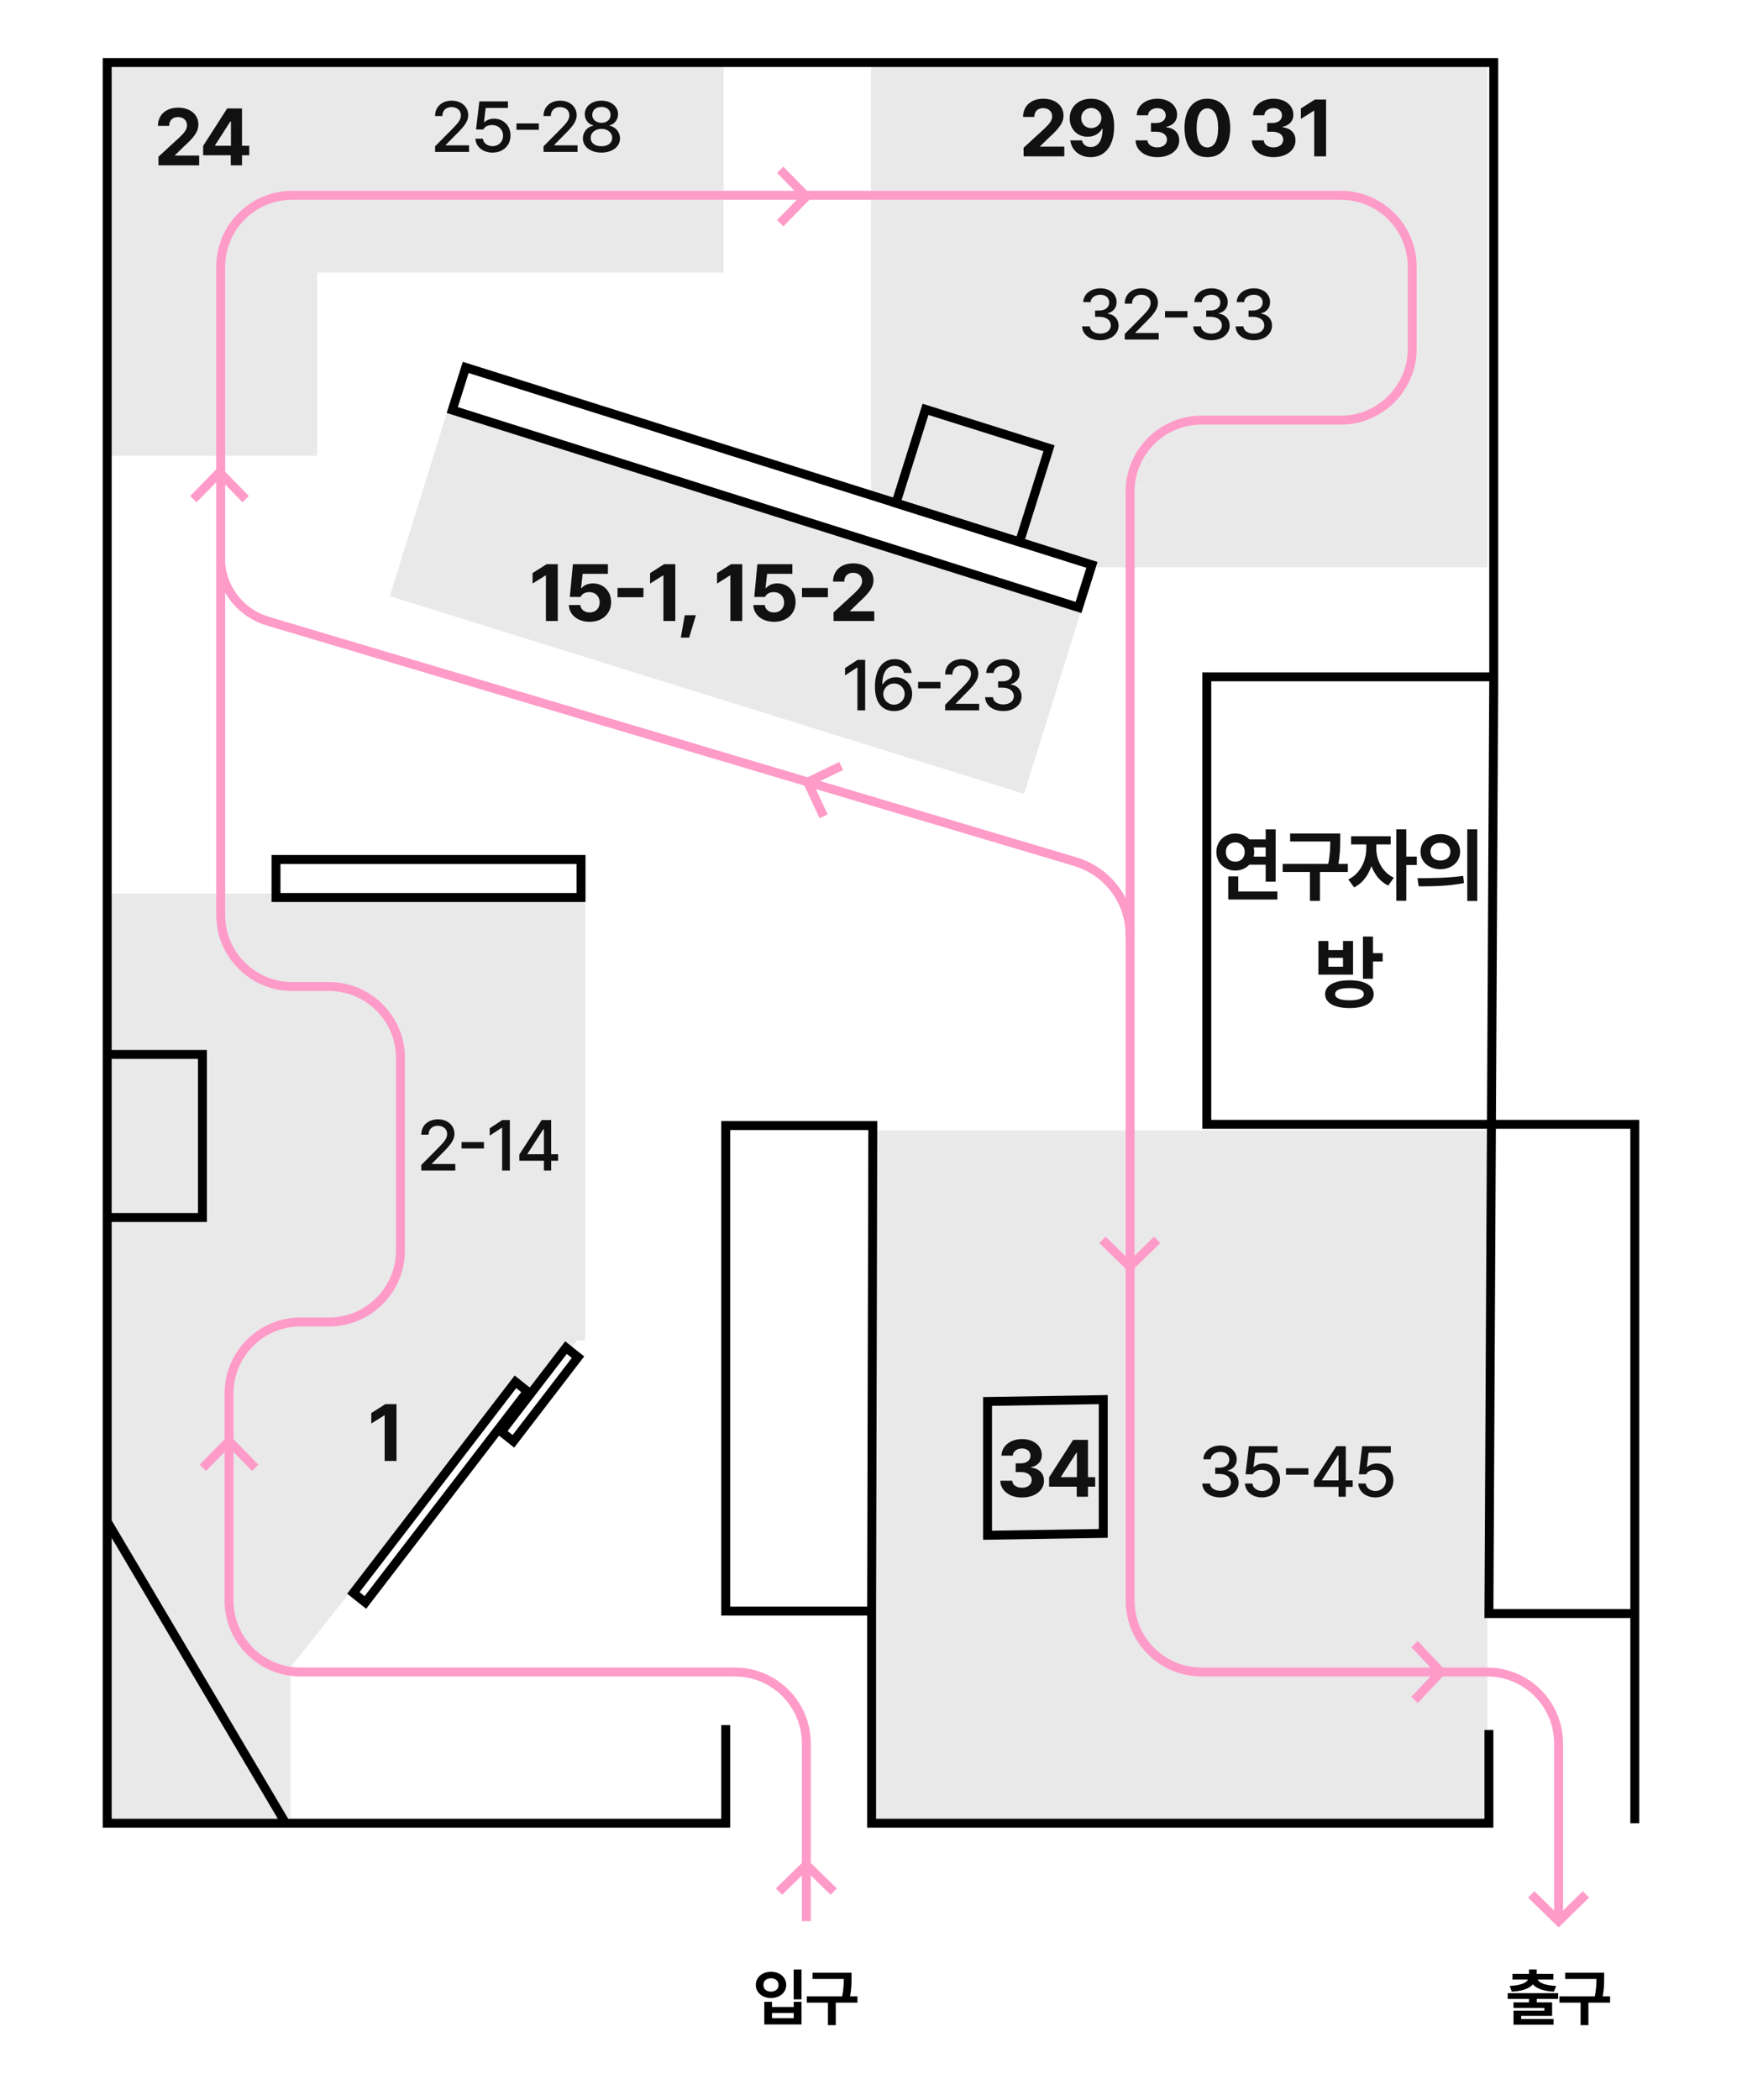 <svg width="390" height="470" viewBox="0 0 390 470" fill="none" xmlns="http://www.w3.org/2000/svg">
<rect x="24" y="200" width="107" height="100" fill="#E9E9E9"/>
<rect x="24" y="243" width="52" height="101" fill="#E9E9E9"/>
<rect x="107.984" y="286.271" width="20.356" height="73.986" transform="rotate(38.417 107.984 286.271)" fill="#E9E9E9"/>
<rect x="107.984" y="286.271" width="20.356" height="97.218" transform="rotate(38.417 107.984 286.271)" fill="#E9E9E9"/>
<rect x="121.662" y="293.06" width="10.274" height="17.159" transform="rotate(38.417 121.662 293.06)" fill="#E9E9E9"/>
<rect x="71" y="296" width="30" height="33" fill="#E9E9E9"/>
<rect x="39" y="327" width="30" height="33" fill="#E9E9E9"/>
<rect x="24" y="333" width="41" height="74" fill="#E9E9E9"/>
<rect x="195" y="253" width="138" height="155" fill="#E9E9E9"/>
<rect x="195" y="14" width="138" height="95" fill="#E9E9E9"/>
<rect x="244" y="109" width="89" height="18" fill="#E9E9E9"/>
<rect x="200.405" y="93.134" width="53.444" height="18" transform="rotate(18.248 200.405 93.134)" fill="#E9E9E9"/>
<rect x="100.05" y="92.42" width="148.729" height="42.966" transform="rotate(17.304 100.05 92.42)" fill="#E9E9E9"/>
<rect x="24" y="14" width="138" height="47" fill="#E9E9E9"/>
<rect x="71" y="14" width="88" height="47" transform="rotate(90 71 14)" fill="#E9E9E9"/>
<path d="M162.474 386.118V408.072H63.95M333.339 387.216V408.072H195.135V360.597M195.135 360.597L195.405 251.925H162.474V360.597H195.135ZM366 408.072V361.146M334.418 151.486H270.175V251.651H366V361.146M334.418 151.486L333.339 361.146H366M334.418 151.486V14H24V236.009M63.95 408.072H24V340.564M63.95 408.072L24 340.564M24 340.564V272.507M24 272.507H45.324V236.009H24M24 272.507V236.009M61.79 192.375V200.882H130.082V192.375H61.79Z" stroke="black" stroke-width="2"/>
<rect x="0.174" y="1.415" width="3.433" height="59.581" transform="matrix(0.783 0.622 -0.609 0.793 116.123 308.054)" stroke="black" stroke-width="2"/>
<rect x="-1" y="1.016" width="29.946" height="25.909" transform="matrix(-4.37114e-08 1 -1 0.016 248.016 314.247)" stroke="black" stroke-width="2"/>
<rect x="0.174" y="1.415" width="3.433" height="23.752" transform="matrix(0.783 0.622 -0.609 0.793 127.443 300.4)" stroke="black" stroke-width="2"/>
<rect x="104.261" y="82.237" width="147" height="10" transform="rotate(17.495 104.261 82.237)" stroke="black" stroke-width="2"/>
<rect x="207.202" y="91.617" width="29" height="22" transform="rotate(17.495 207.202 91.617)" stroke="black" stroke-width="2"/>
<path d="M180.524 430V390.233C180.524 381.397 173.36 374.233 164.524 374.233H67.28C58.444 374.233 51.28 367.07 51.28 358.233V311.888C51.28 303.051 58.444 295.888 67.28 295.888H73.654C82.49 295.888 89.654 288.724 89.654 279.888V236.806C89.654 227.97 82.49 220.806 73.654 220.806H65.415C56.578 220.806 49.415 213.643 49.415 204.806V59.713C49.415 50.876 56.578 43.713 65.415 43.713H300.163C309 43.713 316.163 50.876 316.163 59.713V78.039C316.163 86.876 309 94.039 300.163 94.039H269.007C260.17 94.039 253.007 101.202 253.007 110.039V358.233C253.007 367.07 260.17 374.233 269.007 374.233H332.94C341.777 374.233 348.94 381.397 348.94 390.233V430" stroke="#FE9BC9" stroke-width="2"/>
<path d="M253.007 209.653V209.653C253.164 201.939 248.151 195.07 240.756 192.868L59.922 139.016C54.202 137.312 50.061 132.344 49.415 126.411V126.411" stroke="#FE9BC9" stroke-width="2"/>
<path d="M57.143 328.532L51.28 322.547L45.418 328.532" stroke="#FE9BC9" stroke-width="2"/>
<path d="M55.011 111.721L49.148 105.736L43.286 111.721" stroke="#FE9BC9" stroke-width="2"/>
<path d="M174.661 49.969L180.524 43.985L174.661 38" stroke="#FE9BC9" stroke-width="2"/>
<path d="M188.329 171.443L180.835 175.064L184.382 182.714" stroke="#FE9BC9" stroke-width="2"/>
<path d="M246.815 277.503L252.944 283.488L259.073 277.503" stroke="#FE9BC9" stroke-width="2"/>
<path d="M342.811 424.015L348.94 430L355.069 424.015" stroke="#FE9BC9" stroke-width="2"/>
<path d="M186.653 423.383L180.524 417.398L174.395 423.383" stroke="#FE9BC9" stroke-width="2"/>
<path d="M316.696 380.49L322.559 374.233L316.696 367.976" stroke="#FE9BC9" stroke-width="2"/>
<path d="M348.84 446.121V447.393H344.055V448.172H347.486V451.207H340.555V451.891H347.814V453.176H338.846V450.031H345.764V449.416H338.832V448.172H342.318V447.393H337.547V446.121H348.84ZM337.984 444.494C340.473 444.385 341.737 443.79 342.1 443.072H338.613V441.787H342.318V440.803H344.041V441.787H347.773V443.072H344.253C344.608 443.79 345.88 444.385 348.389 444.494L347.883 445.779C345.572 445.663 343.966 445.082 343.18 444.146C342.394 445.082 340.794 445.663 338.463 445.779L337.984 444.494ZM359.141 441.541V442.662C359.134 443.824 359.134 445.089 358.819 446.832H360.467V448.24H355.613V453.271H353.863V448.24H349.119V446.832H357.049C357.37 445.232 357.397 444.009 357.404 442.936H350.418V441.541H359.141Z" fill="black"/>
<path d="M179.438 440.816V447.502H177.688V440.816H179.438ZM169.211 444.289C169.211 442.539 170.674 441.322 172.615 441.336C174.55 441.322 176.013 442.539 176.02 444.289C176.013 445.984 174.55 447.201 172.615 447.201C170.674 447.201 169.211 445.984 169.211 444.289ZM170.92 444.289C170.906 445.212 171.617 445.766 172.615 445.766C173.586 445.766 174.29 445.212 174.297 444.289C174.29 443.353 173.586 442.778 172.615 442.785C171.617 442.778 170.906 443.353 170.92 444.289ZM171.111 453.121V448.049H172.834V449.211H177.701V448.049H179.438V453.121H171.111ZM172.834 451.713H177.701V450.564H172.834V451.713ZM190.641 441.541V442.662C190.634 443.824 190.634 445.089 190.319 446.832H191.967V448.24H187.113V453.271H185.363V448.24H180.619V446.832H188.549C188.87 445.232 188.897 444.009 188.904 442.936H181.918V441.541H190.641Z" fill="black"/>
<path d="M88.768 314.273V327H86.113V316.787H86.043L83.125 318.615V316.277L86.272 314.273H88.768Z" fill="#111111"/>
<path d="M228.8 335.176C226.005 335.176 224.001 333.638 223.948 331.414H226.62C226.664 332.363 227.587 332.987 228.817 332.996C230.083 332.987 230.988 332.284 230.979 331.256C230.988 330.219 230.065 329.489 228.571 329.48H227.394V327.529H228.571C229.828 327.529 230.707 326.844 230.698 325.842C230.707 324.866 229.96 324.198 228.835 324.207C227.71 324.198 226.787 324.831 226.743 325.807H224.212C224.256 323.618 226.225 322.098 228.835 322.098C231.489 322.098 233.256 323.671 233.247 325.684C233.256 327.107 232.263 328.118 230.839 328.373V328.479C232.711 328.707 233.739 329.841 233.722 331.432C233.739 333.611 231.674 335.176 228.8 335.176ZM234.874 332.75V330.658L240.253 322.273H243.575V330.623H245.192V332.75H243.575V335H241.062V332.75H234.874ZM237.546 330.623H241.097V325.174H240.974L237.546 330.518V330.623Z" fill="#111111"/>
<path d="M124.875 126.273V139H122.221V128.787H122.15L119.232 130.615V128.277L122.379 126.273H124.875ZM132.004 139.176C129.35 139.176 127.407 137.611 127.363 135.414H129.93C129.991 136.407 130.896 137.093 132.004 137.084C133.322 137.093 134.263 136.161 134.254 134.834C134.263 133.48 133.305 132.54 131.969 132.531C131.011 132.531 130.343 132.892 129.965 133.604H127.574L128.26 126.273H136.1V128.436H130.439L130.088 131.652H130.193C130.659 131.028 131.626 130.571 132.742 130.58C135.08 130.571 136.82 132.32 136.82 134.764C136.82 137.339 134.869 139.176 132.004 139.176ZM144.055 131.6V133.674H138.254V131.6H144.055ZM151.184 126.273V139H148.529V128.787H148.459L145.541 130.615V128.277L148.688 126.273H151.184ZM155.799 137.699L154.287 142.709H152.424L153.303 137.699H155.799ZM166.172 126.273V139H163.518V128.787H163.447L160.529 130.615V128.277L163.676 126.273H166.172ZM173.301 139.176C170.646 139.176 168.704 137.611 168.66 135.414H171.227C171.288 136.407 172.193 137.093 173.301 137.084C174.619 137.093 175.56 136.161 175.551 134.834C175.56 133.48 174.602 132.54 173.266 132.531C172.308 132.531 171.64 132.892 171.262 133.604H168.871L169.557 126.273H177.396V128.436H171.736L171.385 131.652H171.49C171.956 131.028 172.923 130.571 174.039 130.58C176.377 130.571 178.117 132.32 178.117 134.764C178.117 137.339 176.166 139.176 173.301 139.176ZM185.352 131.6V133.674H179.551V131.6H185.352ZM186.627 139L186.609 137.084L191.18 132.883C192.366 131.749 193.008 131.046 193.008 130.035C193.008 128.901 192.155 128.198 190.986 128.207C189.791 128.198 189.009 128.954 189.018 130.176H186.504C186.495 127.688 188.341 126.098 191.021 126.098C193.746 126.098 195.557 127.653 195.557 129.859C195.557 131.31 194.854 132.496 192.234 134.869L190.301 136.75V136.82H195.732V139H186.627Z" fill="#111111"/>
<path d="M35.484 37L35.467 35.084L40.037 30.883C41.224 29.749 41.865 29.046 41.865 28.035C41.865 26.901 41.013 26.198 39.844 26.207C38.648 26.198 37.866 26.954 37.875 28.176H35.361C35.352 25.689 37.198 24.098 39.879 24.098C42.603 24.098 44.414 25.653 44.414 27.859C44.414 29.31 43.711 30.496 41.092 32.869L39.158 34.75V34.82H44.59V37H35.484ZM45.478 34.75V32.658L50.857 24.273H54.18V32.623H55.797V34.75H54.18V37H51.666V34.75H45.478ZM48.15 32.623H51.701V27.174H51.578L48.15 32.518V32.623Z" fill="#111111"/>
<path d="M229.171 35L229.153 33.084L233.724 28.883C234.91 27.749 235.552 27.046 235.552 26.035C235.552 24.901 234.699 24.198 233.53 24.207C232.335 24.198 231.553 24.954 231.562 26.176H229.048C229.039 23.689 230.885 22.098 233.565 22.098C236.29 22.098 238.101 23.653 238.101 25.859C238.101 27.31 237.397 28.496 234.778 30.869L232.845 32.75V32.82H238.276V35H229.171ZM244.298 22.098C246.935 22.106 249.431 23.68 249.431 28.303C249.439 32.627 247.392 35.176 244.192 35.176C241.635 35.176 239.877 33.567 239.622 31.414H242.224C242.443 32.355 243.173 32.908 244.192 32.908C245.924 32.908 246.838 31.352 246.847 28.812H246.741C246.144 29.938 244.887 30.605 243.472 30.605C241.187 30.605 239.499 28.883 239.481 26.51C239.481 23.952 241.424 22.089 244.298 22.098ZM242.065 26.439C242.065 27.696 242.988 28.672 244.298 28.672C245.59 28.672 246.583 27.644 246.583 26.422C246.565 25.209 245.616 24.181 244.315 24.172C243.015 24.181 242.048 25.174 242.065 26.439ZM259.083 35.176C256.288 35.176 254.284 33.638 254.231 31.414H256.903C256.947 32.363 257.87 32.987 259.101 32.996C260.366 32.987 261.271 32.284 261.263 31.256C261.271 30.219 260.349 29.489 258.854 29.48H257.677V27.529H258.854C260.111 27.529 260.99 26.844 260.981 25.842C260.99 24.866 260.243 24.198 259.118 24.207C257.993 24.198 257.07 24.831 257.026 25.807H254.495C254.539 23.618 256.508 22.098 259.118 22.098C261.772 22.098 263.539 23.671 263.53 25.684C263.539 27.107 262.546 28.118 261.122 28.373V28.479C262.994 28.707 264.022 29.841 264.005 31.432C264.022 33.611 261.957 35.176 259.083 35.176ZM270.308 35.176C267.117 35.176 265.192 32.803 265.192 28.637C265.192 24.48 267.135 22.098 270.308 22.098C273.48 22.098 275.423 24.48 275.423 28.637C275.423 32.82 273.489 35.176 270.308 35.176ZM267.899 28.637C267.882 31.572 268.831 32.996 270.308 32.996C271.784 32.996 272.725 31.572 272.716 28.637C272.725 25.727 271.775 24.269 270.308 24.26C268.84 24.269 267.899 25.727 267.899 28.637ZM285.11 35.176C282.315 35.176 280.312 33.638 280.259 31.414H282.931C282.975 32.363 283.897 32.987 285.128 32.996C286.394 32.987 287.299 32.284 287.29 31.256C287.299 30.219 286.376 29.489 284.882 29.48H283.704V27.529H284.882C286.139 27.529 287.018 26.844 287.009 25.842C287.018 24.866 286.271 24.198 285.146 24.207C284.021 24.198 283.098 24.831 283.054 25.807H280.522C280.566 23.618 282.535 22.098 285.146 22.098C287.8 22.098 289.566 23.671 289.558 25.684C289.566 27.107 288.573 28.118 287.149 28.373V28.479C289.021 28.707 290.05 29.841 290.032 31.432C290.05 33.611 287.984 35.176 285.11 35.176ZM296.88 22.273V35H294.226V24.787H294.155L291.237 26.615V24.277L294.384 22.273H296.88Z" fill="#111111"/>
<path d="M94.32 262V260.75L98.242 256.797C99.484 255.508 100.102 254.789 100.102 253.797C100.102 252.68 99.195 251.969 98.008 251.969C96.75 251.969 95.953 252.766 95.945 253.969H94.32C94.305 251.898 95.883 250.531 98.039 250.531C100.219 250.531 101.727 251.914 101.742 253.75C101.727 255.016 101.133 256.023 99.008 258.109L96.711 260.438V260.531H101.93V262H94.32ZM108.352 255.625V257.062H103.336V255.625H108.352ZM114.148 250.688V262H112.414V252.406H112.352L109.648 254.172V252.531L112.461 250.688H114.148ZM116.273 259.797V258.406L121.273 250.688H123.398V258.344H124.945V259.797H123.398V262H121.773V259.797H116.273ZM118.086 258.344H121.773V252.734H121.648L118.086 258.25V258.344Z" fill="#111111"/>
<path d="M273.234 335.156C270.891 335.156 269.227 333.898 269.156 332.047H270.906C270.969 333.039 271.953 333.672 273.219 333.672C274.586 333.672 275.578 332.93 275.578 331.828C275.578 330.711 274.648 329.914 273.031 329.906H272.062V328.5H273.031C274.32 328.508 275.219 327.789 275.219 326.703C275.219 325.672 274.445 324.969 273.25 324.969C272.117 324.969 271.102 325.602 271.062 326.625H269.406C269.453 324.781 271.156 323.531 273.266 323.531C275.492 323.531 276.891 324.938 276.875 326.609C276.891 327.898 276.094 328.82 274.875 329.125V329.203C276.422 329.422 277.32 330.461 277.312 331.891C277.32 333.773 275.578 335.156 273.234 335.156ZM282.547 335.156C280.406 335.156 278.797 333.852 278.719 332.047H280.391C280.484 333.008 281.406 333.711 282.547 333.719C283.922 333.711 284.906 332.719 284.906 331.375C284.906 330 283.891 329 282.469 328.984C281.562 328.984 280.867 329.289 280.484 329.984H278.859L279.594 323.688H286V325.156H281.016L280.641 328.328H280.75C281.219 327.875 282.016 327.57 282.875 327.562C285.008 327.57 286.578 329.148 286.578 331.328C286.578 333.555 284.906 335.156 282.547 335.156ZM292.922 328.625V330.062H287.906V328.625H292.922ZM294.172 332.797V331.406L299.172 323.688H301.297V331.344H302.844V332.797H301.297V335H299.672V332.797H294.172ZM295.984 331.344H299.672V325.734H299.547L295.984 331.25V331.344ZM307.922 335.156C305.781 335.156 304.172 333.852 304.094 332.047H305.766C305.859 333.008 306.781 333.711 307.922 333.719C309.297 333.711 310.281 332.719 310.281 331.375C310.281 330 309.266 329 307.844 328.984C306.938 328.984 306.242 329.289 305.859 329.984H304.234L304.969 323.688H311.375V325.156H306.391L306.016 328.328H306.125C306.594 327.875 307.391 327.57 308.25 327.562C310.383 327.57 311.953 329.148 311.953 331.328C311.953 333.555 310.281 335.156 307.922 335.156Z" fill="#111111"/>
<path d="M193.695 147.688V159H191.961V149.406H191.898L189.195 151.172V149.531L192.008 147.688H193.695ZM200.164 159.156C198.07 159.141 195.883 157.898 195.883 153.719C195.891 149.781 197.594 147.531 200.305 147.531C202.391 147.531 203.836 148.828 204.102 150.625H202.398C202.172 149.703 201.445 149.039 200.305 149.031C198.555 149.039 197.539 150.555 197.539 153.109H197.664C198.281 152.148 199.344 151.586 200.57 151.578C202.586 151.586 204.211 153.133 204.211 155.297C204.211 157.492 202.594 159.172 200.164 159.156ZM197.742 155.344C197.75 156.602 198.758 157.711 200.148 157.719C201.516 157.711 202.539 156.648 202.539 155.328C202.539 154.031 201.555 152.977 200.195 152.984C198.812 152.977 197.758 154.086 197.742 155.344ZM210.555 152.625V154.062H205.539V152.625H210.555ZM211.602 159V157.75L215.523 153.797C216.766 152.508 217.383 151.789 217.383 150.797C217.383 149.68 216.477 148.969 215.289 148.969C214.031 148.969 213.234 149.766 213.227 150.969H211.602C211.586 148.898 213.164 147.531 215.32 147.531C217.5 147.531 219.008 148.914 219.023 150.75C219.008 152.016 218.414 153.023 216.289 155.109L213.992 157.438V157.531H219.211V159H211.602ZM224.633 159.156C222.289 159.156 220.625 157.898 220.555 156.047H222.305C222.367 157.039 223.352 157.672 224.617 157.672C225.984 157.672 226.977 156.93 226.977 155.828C226.977 154.711 226.047 153.914 224.43 153.906H223.461V152.5H224.43C225.719 152.508 226.617 151.789 226.617 150.703C226.617 149.672 225.844 148.969 224.648 148.969C223.516 148.969 222.5 149.602 222.461 150.625H220.805C220.852 148.781 222.555 147.531 224.664 147.531C226.891 147.531 228.289 148.938 228.273 150.609C228.289 151.898 227.492 152.82 226.273 153.125V153.203C227.82 153.422 228.719 154.461 228.711 155.891C228.719 157.773 226.977 159.156 224.633 159.156Z" fill="#111111"/>
<path d="M246.344 76.156C244 76.156 242.336 74.898 242.266 73.047H244.016C244.078 74.039 245.062 74.672 246.328 74.672C247.695 74.672 248.688 73.93 248.688 72.828C248.688 71.711 247.758 70.914 246.141 70.906H245.172V69.5H246.141C247.43 69.508 248.328 68.789 248.328 67.703C248.328 66.672 247.555 65.969 246.359 65.969C245.227 65.969 244.211 66.602 244.172 67.625H242.516C242.562 65.781 244.266 64.531 246.375 64.531C248.602 64.531 250 65.938 249.984 67.609C250 68.898 249.203 69.82 247.984 70.125V70.203C249.531 70.422 250.43 71.461 250.422 72.891C250.43 74.773 248.688 76.156 246.344 76.156ZM251.812 76V74.75L255.734 70.797C256.977 69.508 257.594 68.789 257.594 67.797C257.594 66.68 256.688 65.969 255.5 65.969C254.242 65.969 253.445 66.766 253.438 67.969H251.812C251.797 65.898 253.375 64.531 255.531 64.531C257.711 64.531 259.219 65.914 259.234 67.75C259.219 69.016 258.625 70.023 256.5 72.109L254.203 74.438V74.531H259.422V76H251.812ZM265.844 69.625V71.062H260.828V69.625H265.844ZM271.219 76.156C268.875 76.156 267.211 74.898 267.141 73.047H268.891C268.953 74.039 269.938 74.672 271.203 74.672C272.57 74.672 273.562 73.93 273.562 72.828C273.562 71.711 272.633 70.914 271.016 70.906H270.047V69.5H271.016C272.305 69.508 273.203 68.789 273.203 67.703C273.203 66.672 272.43 65.969 271.234 65.969C270.102 65.969 269.086 66.602 269.047 67.625H267.391C267.438 65.781 269.141 64.531 271.25 64.531C273.477 64.531 274.875 65.938 274.859 67.609C274.875 68.898 274.078 69.82 272.859 70.125V70.203C274.406 70.422 275.305 71.461 275.297 72.891C275.305 74.773 273.562 76.156 271.219 76.156ZM280.703 76.156C278.359 76.156 276.695 74.898 276.625 73.047H278.375C278.438 74.039 279.422 74.672 280.688 74.672C282.055 74.672 283.047 73.93 283.047 72.828C283.047 71.711 282.117 70.914 280.5 70.906H279.531V69.5H280.5C281.789 69.508 282.688 68.789 282.688 67.703C282.688 66.672 281.914 65.969 280.719 65.969C279.586 65.969 278.57 66.602 278.531 67.625H276.875C276.922 65.781 278.625 64.531 280.734 64.531C282.961 64.531 284.359 65.938 284.344 67.609C284.359 68.898 283.562 69.82 282.344 70.125V70.203C283.891 70.422 284.789 71.461 284.781 72.891C284.789 74.773 283.047 76.156 280.703 76.156Z" fill="#111111"/>
<path d="M285.594 185.639V197.328H283.361V193.531H279.705C278.932 194.349 277.824 194.85 276.576 194.85C274.15 194.85 272.305 193.092 272.322 190.719C272.305 188.311 274.15 186.562 276.576 186.553C277.815 186.562 278.923 187.054 279.696 187.871H283.361V185.639H285.594ZM274.449 190.719C274.44 192.055 275.328 192.863 276.576 192.863C277.754 192.863 278.659 192.055 278.668 190.719C278.659 189.365 277.754 188.557 276.576 188.557C275.328 188.557 274.44 189.365 274.449 190.719ZM274.977 201.336V196.15H277.227V199.543H285.98V201.336H274.977ZM280.663 189.664C280.751 189.998 280.795 190.35 280.795 190.719C280.795 191.07 280.751 191.413 280.672 191.738H283.361V189.664H280.663ZM300.053 186.553V187.994C300.044 189.488 300.044 191.114 299.64 193.355H301.758V195.166H295.518V201.635H293.268V195.166H287.168V193.355H297.363C297.776 191.299 297.812 189.726 297.82 188.346H288.838V186.553H300.053ZM308.131 189.98C308.122 192.415 309.423 195.228 312.051 196.449L310.803 198.207C309.019 197.39 307.753 195.755 307.032 193.839C306.32 195.948 305.002 197.741 303.156 198.611L301.855 196.836C304.519 195.597 305.863 192.626 305.881 189.98V188.996H302.488V187.168H311.348V188.996H308.131V189.98ZM312.596 201.617V185.621H314.846V191.721H317.201V193.602H314.846V201.617H312.596ZM322.467 186.693C325.007 186.685 326.888 188.319 326.896 190.613C326.888 192.916 325.007 194.542 322.467 194.551C319.944 194.542 318.011 192.916 318.02 190.613C318.011 188.319 319.944 186.685 322.467 186.693ZM317.352 196.555C320.208 196.563 324.163 196.528 327.582 196.045L327.758 197.662C324.207 198.356 320.41 198.383 317.615 198.383L317.352 196.555ZM320.252 190.613C320.243 191.879 321.201 192.608 322.467 192.6C323.741 192.608 324.708 191.879 324.717 190.613C324.708 189.365 323.741 188.627 322.467 188.627C321.201 188.627 320.243 189.365 320.252 190.613ZM328.496 201.652V185.621H330.729V201.652H328.496ZM302.149 219.412C305.48 219.412 307.537 220.555 307.546 222.506C307.537 224.483 305.48 225.635 302.149 225.635C298.766 225.635 296.656 224.483 296.665 222.506C296.656 220.555 298.766 219.412 302.149 219.412ZM295.171 218.146V210.623H297.403V212.645H300.673V210.623H302.923V218.146H295.171ZM297.403 216.371H300.673V214.385H297.403V216.371ZM298.915 222.506C298.897 223.42 300.049 223.895 302.149 223.895C304.224 223.895 305.331 223.42 305.331 222.506C305.331 221.592 304.224 221.161 302.149 221.152C300.049 221.161 298.897 221.592 298.915 222.506ZM305.138 219.061V209.621H307.388V213.33H309.55V215.211H307.388V219.061H305.138Z" fill="#111111"/>
<path d="M97.406 34V32.75L101.328 28.797C102.57 27.508 103.188 26.789 103.188 25.797C103.188 24.68 102.281 23.969 101.094 23.969C99.836 23.969 99.039 24.766 99.031 25.969H97.406C97.391 23.898 98.969 22.531 101.125 22.531C103.305 22.531 104.812 23.914 104.828 25.75C104.812 27.016 104.219 28.023 102.094 30.109L99.797 32.438V32.531H105.016V34H97.406ZM110.266 34.156C108.125 34.156 106.516 32.852 106.438 31.047H108.109C108.203 32.008 109.125 32.711 110.266 32.719C111.641 32.711 112.625 31.719 112.625 30.375C112.625 29 111.609 28 110.188 27.984C109.281 27.984 108.586 28.289 108.203 28.984H106.578L107.312 22.688H113.719V24.156H108.734L108.359 27.328H108.469C108.938 26.875 109.734 26.57 110.594 26.562C112.727 26.57 114.297 28.148 114.297 30.328C114.297 32.555 112.625 34.156 110.266 34.156ZM120.641 27.625V29.062H115.625V27.625H120.641ZM121.688 34V32.75L125.609 28.797C126.852 27.508 127.469 26.789 127.469 25.797C127.469 24.68 126.562 23.969 125.375 23.969C124.117 23.969 123.32 24.766 123.312 25.969H121.688C121.672 23.898 123.25 22.531 125.406 22.531C127.586 22.531 129.094 23.914 129.109 25.75C129.094 27.016 128.5 28.023 126.375 30.109L124.078 32.438V32.531H129.297V34H121.688ZM134.656 34.156C132.195 34.156 130.484 32.828 130.5 30.984C130.484 29.531 131.523 28.344 132.859 28.141V28.078C131.695 27.812 130.922 26.781 130.922 25.547C130.922 23.805 132.492 22.531 134.656 22.531C136.789 22.531 138.367 23.805 138.375 25.547C138.367 26.781 137.578 27.812 136.438 28.078V28.141C137.758 28.344 138.805 29.531 138.812 30.984C138.805 32.828 137.078 34.156 134.656 34.156ZM132.25 30.859C132.227 31.969 133.164 32.734 134.656 32.734C136.125 32.734 137.062 31.969 137.062 30.859C137.062 29.695 136.047 28.844 134.656 28.844C133.25 28.844 132.227 29.695 132.25 30.859ZM132.594 25.703C132.602 26.758 133.445 27.492 134.656 27.484C135.836 27.492 136.695 26.766 136.688 25.703C136.695 24.648 135.867 23.93 134.656 23.938C133.414 23.93 132.602 24.648 132.594 25.703Z" fill="#111111"/>
</svg>
